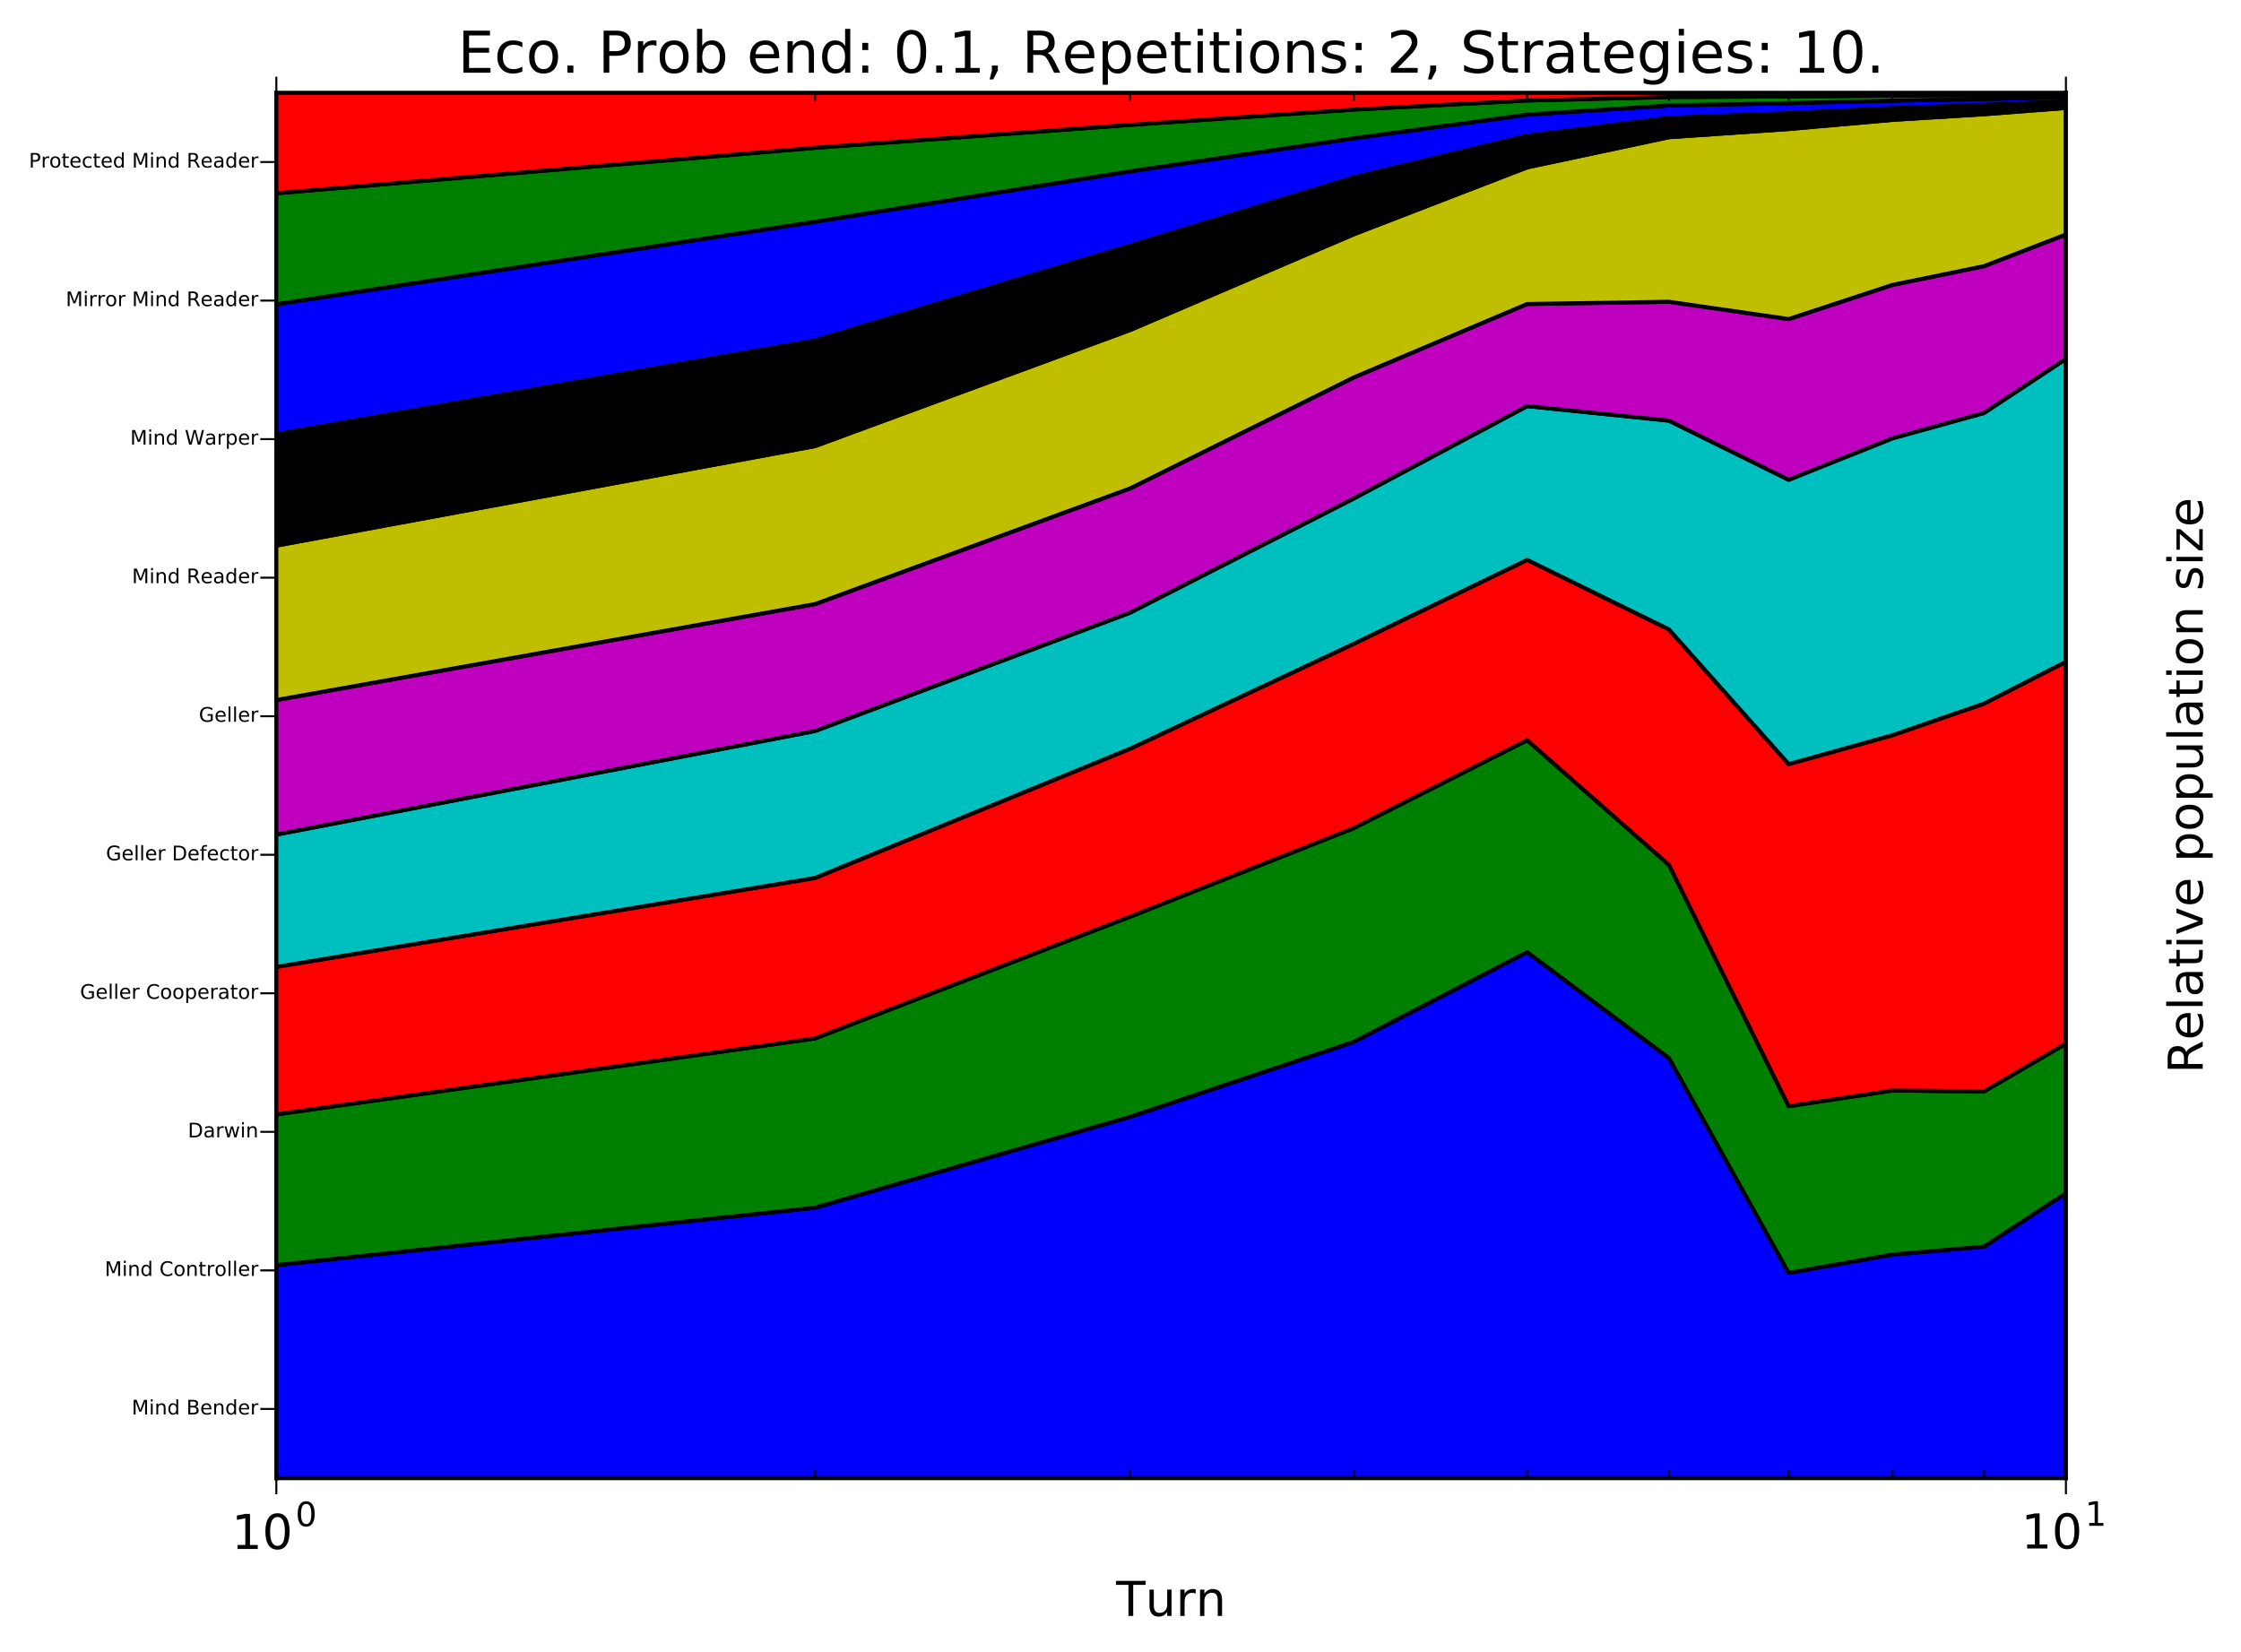 <?xml version="1.0" encoding="utf-8" standalone="no"?>
<!DOCTYPE svg PUBLIC "-//W3C//DTD SVG 1.1//EN"
  "http://www.w3.org/Graphics/SVG/1.1/DTD/svg11.dtd">
<!-- Created with matplotlib (http://matplotlib.org/) -->
<svg height="412pt" version="1.1" viewBox="0 0 559 412" width="559pt" xmlns="http://www.w3.org/2000/svg" xmlns:xlink="http://www.w3.org/1999/xlink">
 <defs>
  <style type="text/css">
*{stroke-linecap:butt;stroke-linejoin:round;stroke-miterlimit:100000;}
  </style>
 </defs>
 <g id="figure_1">
  <g id="patch_1">
   <path d="M 0 412.796 
L 559.144 412.796 
L 559.144 0 
L 0 0 
z
" style="fill:#ffffff;"/>
  </g>
  <g id="axes_1">
   <g id="patch_2">
    <path d="M 68.93 368.742 
L 515.33 368.742 
L 515.33 23.142 
L 68.93 23.142 
z
" style="fill:#ffffff;"/>
   </g>
   <g id="PolyCollection_1">
    <path clip-path="url(#pc51e9156f5)" d="M -134297.47 334.182 
L -134297.47 368.742 
L 68.93 368.742 
L 203.31 368.742 
L 281.917 368.742 
L 337.69 368.742 
L 380.951 368.742 
L 416.297 368.742 
L 446.182 368.742 
L 472.07 368.742 
L 494.904 368.742 
L 515.33 368.742 
L 515.33 297.638 
L 515.33 297.638 
L 494.904 310.972 
L 472.07 312.947 
L 446.182 317.525 
L 416.297 263.904 
L 380.951 237.496 
L 337.69 259.903 
L 281.917 278.584 
L 203.31 301.255 
L 68.93 315.575 
L -134297.47 334.182 
z
" style="fill:#0000ff;stroke:#000000;"/>
   </g>
   <g id="PolyCollection_2">
    <path clip-path="url(#pc51e9156f5)" d="M -134297.47 299.622 
L -134297.47 334.182 
L 68.93 315.575 
L 203.31 301.255 
L 281.917 278.584 
L 337.69 259.903 
L 380.951 237.496 
L 416.297 263.904 
L 446.182 317.525 
L 472.07 312.947 
L 494.904 310.972 
L 515.33 297.638 
L 515.33 260.35 
L 515.33 260.35 
L 494.904 272.255 
L 472.07 272.027 
L 446.182 275.942 
L 416.297 215.736 
L 380.951 184.631 
L 337.69 206.577 
L 281.917 228.662 
L 203.31 259.038 
L 68.93 277.989 
L -134297.47 299.622 
z
" style="fill:#008000;stroke:#000000;"/>
   </g>
   <g id="PolyCollection_3">
    <path clip-path="url(#pc51e9156f5)" d="M -134297.47 265.062 
L -134297.47 299.622 
L 68.93 277.989 
L 203.31 259.038 
L 281.917 228.662 
L 337.69 206.577 
L 380.951 184.631 
L 416.297 215.736 
L 446.182 275.942 
L 472.07 272.027 
L 494.904 272.255 
L 515.33 260.35 
L 515.33 165.072 
L 515.33 165.072 
L 494.904 175.505 
L 472.07 183.397 
L 446.182 190.605 
L 416.297 156.99 
L 380.951 139.657 
L 337.69 160.586 
L 281.917 186.76 
L 203.31 219.008 
L 68.93 241.188 
L -134297.47 265.062 
z
" style="fill:#ff0000;stroke:#000000;"/>
   </g>
   <g id="PolyCollection_4">
    <path clip-path="url(#pc51e9156f5)" d="M -134297.47 230.502 
L -134297.47 265.062 
L 68.93 241.188 
L 203.31 219.008 
L 281.917 186.76 
L 337.69 160.586 
L 380.951 139.657 
L 416.297 156.99 
L 446.182 190.605 
L 472.07 183.397 
L 494.904 175.505 
L 515.33 165.072 
L 515.33 89.52 
L 515.33 89.52 
L 494.904 103.018 
L 472.07 109.337 
L 446.182 119.684 
L 416.297 104.93 
L 380.951 101.304 
L 337.69 124.346 
L 281.917 152.819 
L 203.31 182.354 
L 68.93 208.19 
L -134297.47 230.502 
z
" style="fill:#00bfbf;stroke:#000000;"/>
   </g>
   <g id="PolyCollection_5">
    <path clip-path="url(#pc51e9156f5)" d="M -134297.47 195.942 
L -134297.47 230.502 
L 68.93 208.19 
L 203.31 182.354 
L 281.917 152.819 
L 337.69 124.346 
L 380.951 101.304 
L 416.297 104.93 
L 446.182 119.684 
L 472.07 109.337 
L 494.904 103.018 
L 515.33 89.52 
L 515.33 58.491 
L 515.33 58.491 
L 494.904 66.388 
L 472.07 71.065 
L 446.182 79.59 
L 416.297 75.271 
L 380.951 75.829 
L 337.69 94.153 
L 281.917 121.827 
L 203.31 150.687 
L 68.93 174.624 
L -134297.47 195.942 
z
" style="fill:#bf00bf;stroke:#000000;"/>
   </g>
   <g id="PolyCollection_6">
    <path clip-path="url(#pc51e9156f5)" d="M -134297.47 161.382 
L -134297.47 195.942 
L 68.93 174.624 
L 203.31 150.687 
L 281.917 121.827 
L 337.69 94.153 
L 380.951 75.829 
L 416.297 75.271 
L 446.182 79.59 
L 472.07 71.065 
L 494.904 66.388 
L 515.33 58.491 
L 515.33 26.929 
L 515.33 26.929 
L 494.904 28.493 
L 472.07 29.9 
L 446.182 32.182 
L 416.297 34.225 
L 380.951 41.746 
L 337.69 58.446 
L 281.917 82.323 
L 203.31 111.279 
L 68.93 136.103 
L -134297.47 161.382 
z
" style="fill:#bfbf00;stroke:#000000;"/>
   </g>
   <g id="PolyCollection_7">
    <path clip-path="url(#pc51e9156f5)" d="M -134297.47 126.822 
L -134297.47 161.382 
L 68.93 136.103 
L 203.31 111.279 
L 281.917 82.323 
L 337.69 58.446 
L 380.951 41.746 
L 416.297 34.225 
L 446.182 32.182 
L 472.07 29.9 
L 494.904 28.493 
L 515.33 26.929 
L 515.33 25.253 
L 515.33 25.253 
L 494.904 26.152 
L 472.07 26.957 
L 446.182 28.221 
L 416.297 29.409 
L 380.951 33.853 
L 337.69 44.238 
L 281.917 61.248 
L 203.31 84.914 
L 68.93 108.284 
L -134297.47 126.822 
z
" style="stroke:#000000;"/>
   </g>
   <g id="PolyCollection_8">
    <path clip-path="url(#pc51e9156f5)" d="M -134297.47 92.262 
L -134297.47 126.822 
L 68.93 108.284 
L 203.31 84.914 
L 281.917 61.248 
L 337.69 44.238 
L 380.951 33.853 
L 416.297 29.409 
L 446.182 28.221 
L 472.07 26.957 
L 494.904 26.152 
L 515.33 25.253 
L 515.33 24.232 
L 515.33 24.232 
L 494.904 24.701 
L 472.07 25.105 
L 446.182 25.736 
L 416.297 26.306 
L 380.951 28.59 
L 337.69 34.499 
L 281.917 42.729 
L 203.31 55.309 
L 68.93 75.898 
L -134297.47 92.262 
z
" style="fill:#0000ff;stroke:#000000;"/>
   </g>
   <g id="PolyCollection_9">
    <path clip-path="url(#pc51e9156f5)" d="M -134297.47 57.702 
L -134297.47 92.262 
L 68.93 75.898 
L 203.31 55.309 
L 281.917 42.729 
L 337.69 34.499 
L 380.951 28.59 
L 416.297 26.306 
L 446.182 25.736 
L 472.07 25.105 
L 494.904 24.701 
L 515.33 24.232 
L 515.33 23.536 
L 515.33 23.536 
L 494.904 23.717 
L 472.07 23.845 
L 446.182 24.064 
L 416.297 24.21 
L 380.951 25.066 
L 337.69 27.329 
L 281.917 31.145 
L 203.31 36.865 
L 68.93 48.207 
L -134297.47 57.702 
z
" style="fill:#008000;stroke:#000000;"/>
   </g>
   <g id="PolyCollection_10">
    <path clip-path="url(#pc51e9156f5)" d="M -134297.47 23.142 
L -134297.47 57.702 
L 68.93 48.207 
L 203.31 36.865 
L 281.917 31.145 
L 337.69 27.329 
L 380.951 25.066 
L 416.297 24.21 
L 446.182 24.064 
L 472.07 23.845 
L 494.904 23.717 
L 515.33 23.536 
L 515.33 23.142 
L 515.33 23.142 
L 494.904 23.142 
L 472.07 23.142 
L 446.182 23.142 
L 416.297 23.142 
L 380.951 23.142 
L 337.69 23.142 
L 281.917 23.142 
L 203.31 23.142 
L 68.93 23.142 
L -134297.47 23.142 
z
" style="fill:#ff0000;stroke:#000000;"/>
   </g>
   <g id="patch_3">
    <path d="M 68.93 368.742 
L 515.33 368.742 
" style="fill:none;stroke:#000000;stroke-linecap:square;stroke-linejoin:miter;"/>
   </g>
   <g id="patch_4">
    <path d="M 515.33 368.742 
L 515.33 23.142 
" style="fill:none;stroke:#000000;stroke-linecap:square;stroke-linejoin:miter;"/>
   </g>
   <g id="patch_5">
    <path d="M 68.93 368.742 
L 68.93 23.142 
" style="fill:none;stroke:#000000;stroke-linecap:square;stroke-linejoin:miter;"/>
   </g>
   <g id="patch_6">
    <path d="M 68.93 23.142 
L 515.33 23.142 
" style="fill:none;stroke:#000000;stroke-linecap:square;stroke-linejoin:miter;"/>
   </g>
   <g id="matplotlib.axis_1">
    <g id="xtick_1">
     <g id="line2d_1">
      <defs>
       <path d="M 0 0 
L 0 4 
" id="m0d3fe01e88" style="stroke:#000000;stroke-width:0.5;"/>
      </defs>
      <g>
       <use style="stroke:#000000;stroke-width:0.5;" x="68.93" xlink:href="#m0d3fe01e88" y="368.742"/>
      </g>
     </g>
     <g id="line2d_2">
      <defs>
       <path d="M 0 0 
L 0 -4 
" id="m3a7f62ca30" style="stroke:#000000;stroke-width:0.5;"/>
      </defs>
      <g>
       <use style="stroke:#000000;stroke-width:0.5;" x="68.93" xlink:href="#m3a7f62ca30" y="23.142"/>
      </g>
     </g>
     <g id="text_1">
      <!-- $\mathdefault{10^{0}}$ -->
      <defs>
       <path d="M 12.406 8.297 
L 28.516 8.297 
L 28.516 63.922 
L 10.984 60.406 
L 10.984 69.391 
L 28.422 72.906 
L 38.281 72.906 
L 38.281 8.297 
L 54.391 8.297 
L 54.391 0 
L 12.406 0 
z
" id="BitstreamVeraSans-Roman-31"/>
       <path d="M 31.781 66.406 
Q 24.172 66.406 20.328 58.906 
Q 16.5 51.422 16.5 36.375 
Q 16.5 21.391 20.328 13.891 
Q 24.172 6.391 31.781 6.391 
Q 39.453 6.391 43.281 13.891 
Q 47.125 21.391 47.125 36.375 
Q 47.125 51.422 43.281 58.906 
Q 39.453 66.406 31.781 66.406 
M 31.781 74.219 
Q 44.047 74.219 50.516 64.516 
Q 56.984 54.828 56.984 36.375 
Q 56.984 17.969 50.516 8.266 
Q 44.047 -1.422 31.781 -1.422 
Q 19.531 -1.422 13.062 8.266 
Q 6.594 17.969 6.594 36.375 
Q 6.594 54.828 13.062 64.516 
Q 19.531 74.219 31.781 74.219 
" id="BitstreamVeraSans-Roman-30"/>
      </defs>
      <g transform="translate(57.77 386.486)scale(0.12 -0.12)">
       <use transform="translate(0.0 0.797)" xlink:href="#BitstreamVeraSans-Roman-31"/>
       <use transform="translate(63.623 0.797)" xlink:href="#BitstreamVeraSans-Roman-30"/>
       <use transform="translate(132.759 48.047)scale(0.7)" xlink:href="#BitstreamVeraSans-Roman-30"/>
      </g>
     </g>
    </g>
    <g id="xtick_2">
     <g id="line2d_3">
      <g>
       <use style="stroke:#000000;stroke-width:0.5;" x="515.33" xlink:href="#m0d3fe01e88" y="368.742"/>
      </g>
     </g>
     <g id="line2d_4">
      <g>
       <use style="stroke:#000000;stroke-width:0.5;" x="515.33" xlink:href="#m3a7f62ca30" y="23.142"/>
      </g>
     </g>
     <g id="text_2">
      <!-- $\mathdefault{10^{1}}$ -->
      <g transform="translate(504.17 386.366)scale(0.12 -0.12)">
       <use transform="translate(0.0 0.716)" xlink:href="#BitstreamVeraSans-Roman-31"/>
       <use transform="translate(63.623 0.716)" xlink:href="#BitstreamVeraSans-Roman-30"/>
       <use transform="translate(132.759 47.966)scale(0.7)" xlink:href="#BitstreamVeraSans-Roman-31"/>
      </g>
     </g>
    </g>
    <g id="xtick_3">
     <g id="line2d_5">
      <defs>
       <path d="M 0 0 
L 0 -2 
" id="m1f2041517d" style="stroke:#000000;stroke-width:0.5;"/>
      </defs>
      <g>
       <use style="stroke:#000000;stroke-width:0.5;" x="203.31" xlink:href="#m1f2041517d" y="368.742"/>
      </g>
     </g>
     <g id="line2d_6">
      <defs>
       <path d="M 0 0 
L 0 2 
" id="m59bafc7f34" style="stroke:#000000;stroke-width:0.5;"/>
      </defs>
      <g>
       <use style="stroke:#000000;stroke-width:0.5;" x="203.31" xlink:href="#m59bafc7f34" y="23.142"/>
      </g>
     </g>
    </g>
    <g id="xtick_4">
     <g id="line2d_7">
      <g>
       <use style="stroke:#000000;stroke-width:0.5;" x="281.917" xlink:href="#m1f2041517d" y="368.742"/>
      </g>
     </g>
     <g id="line2d_8">
      <g>
       <use style="stroke:#000000;stroke-width:0.5;" x="281.917" xlink:href="#m59bafc7f34" y="23.142"/>
      </g>
     </g>
    </g>
    <g id="xtick_5">
     <g id="line2d_9">
      <g>
       <use style="stroke:#000000;stroke-width:0.5;" x="337.69" xlink:href="#m1f2041517d" y="368.742"/>
      </g>
     </g>
     <g id="line2d_10">
      <g>
       <use style="stroke:#000000;stroke-width:0.5;" x="337.69" xlink:href="#m59bafc7f34" y="23.142"/>
      </g>
     </g>
    </g>
    <g id="xtick_6">
     <g id="line2d_11">
      <g>
       <use style="stroke:#000000;stroke-width:0.5;" x="380.951" xlink:href="#m1f2041517d" y="368.742"/>
      </g>
     </g>
     <g id="line2d_12">
      <g>
       <use style="stroke:#000000;stroke-width:0.5;" x="380.951" xlink:href="#m59bafc7f34" y="23.142"/>
      </g>
     </g>
    </g>
    <g id="xtick_7">
     <g id="line2d_13">
      <g>
       <use style="stroke:#000000;stroke-width:0.5;" x="416.297" xlink:href="#m1f2041517d" y="368.742"/>
      </g>
     </g>
     <g id="line2d_14">
      <g>
       <use style="stroke:#000000;stroke-width:0.5;" x="416.297" xlink:href="#m59bafc7f34" y="23.142"/>
      </g>
     </g>
    </g>
    <g id="xtick_8">
     <g id="line2d_15">
      <g>
       <use style="stroke:#000000;stroke-width:0.5;" x="446.182" xlink:href="#m1f2041517d" y="368.742"/>
      </g>
     </g>
     <g id="line2d_16">
      <g>
       <use style="stroke:#000000;stroke-width:0.5;" x="446.182" xlink:href="#m59bafc7f34" y="23.142"/>
      </g>
     </g>
    </g>
    <g id="xtick_9">
     <g id="line2d_17">
      <g>
       <use style="stroke:#000000;stroke-width:0.5;" x="472.07" xlink:href="#m1f2041517d" y="368.742"/>
      </g>
     </g>
     <g id="line2d_18">
      <g>
       <use style="stroke:#000000;stroke-width:0.5;" x="472.07" xlink:href="#m59bafc7f34" y="23.142"/>
      </g>
     </g>
    </g>
    <g id="xtick_10">
     <g id="line2d_19">
      <g>
       <use style="stroke:#000000;stroke-width:0.5;" x="494.904" xlink:href="#m1f2041517d" y="368.742"/>
      </g>
     </g>
     <g id="line2d_20">
      <g>
       <use style="stroke:#000000;stroke-width:0.5;" x="494.904" xlink:href="#m59bafc7f34" y="23.142"/>
      </g>
     </g>
    </g>
    <g id="text_3">
     <!-- Turn -->
     <defs>
      <path d="M 41.109 46.297 
Q 39.594 47.172 37.812 47.578 
Q 36.031 48 33.891 48 
Q 26.266 48 22.188 43.047 
Q 18.109 38.094 18.109 28.812 
L 18.109 0 
L 9.078 0 
L 9.078 54.688 
L 18.109 54.688 
L 18.109 46.188 
Q 20.953 51.172 25.484 53.578 
Q 30.031 56 36.531 56 
Q 37.453 56 38.578 55.875 
Q 39.703 55.766 41.062 55.516 
z
" id="BitstreamVeraSans-Roman-72"/>
      <path d="M 8.5 21.578 
L 8.5 54.688 
L 17.484 54.688 
L 17.484 21.922 
Q 17.484 14.156 20.5 10.266 
Q 23.531 6.391 29.594 6.391 
Q 36.859 6.391 41.078 11.031 
Q 45.312 15.672 45.312 23.688 
L 45.312 54.688 
L 54.297 54.688 
L 54.297 0 
L 45.312 0 
L 45.312 8.406 
Q 42.047 3.422 37.719 1 
Q 33.406 -1.422 27.688 -1.422 
Q 18.266 -1.422 13.375 4.438 
Q 8.5 10.297 8.5 21.578 
" id="BitstreamVeraSans-Roman-75"/>
      <path d="M -0.297 72.906 
L 61.375 72.906 
L 61.375 64.594 
L 35.5 64.594 
L 35.5 0 
L 25.594 0 
L 25.594 64.594 
L -0.297 64.594 
z
" id="BitstreamVeraSans-Roman-54"/>
      <path d="M 54.891 33.016 
L 54.891 0 
L 45.906 0 
L 45.906 32.719 
Q 45.906 40.484 42.875 44.328 
Q 39.844 48.188 33.797 48.188 
Q 26.516 48.188 22.312 43.547 
Q 18.109 38.922 18.109 30.906 
L 18.109 0 
L 9.078 0 
L 9.078 54.688 
L 18.109 54.688 
L 18.109 46.188 
Q 21.344 51.125 25.703 53.562 
Q 30.078 56 35.797 56 
Q 45.219 56 50.047 50.172 
Q 54.891 44.344 54.891 33.016 
" id="BitstreamVeraSans-Roman-6e"/>
     </defs>
     <g transform="translate(278.409 403.1)scale(0.12 -0.12)">
      <use xlink:href="#BitstreamVeraSans-Roman-54"/>
      <use x="60.85" xlink:href="#BitstreamVeraSans-Roman-75"/>
      <use x="124.229" xlink:href="#BitstreamVeraSans-Roman-72"/>
      <use x="165.326" xlink:href="#BitstreamVeraSans-Roman-6e"/>
     </g>
    </g>
   </g>
   <g id="matplotlib.axis_2">
    <g id="ytick_1">
     <g id="line2d_21">
      <defs>
       <path d="M 0 0 
L -4 0 
" id="ma5b6f47324" style="stroke:#000000;stroke-width:0.5;"/>
      </defs>
      <g>
       <use style="stroke:#000000;stroke-width:0.5;" x="68.93" xlink:href="#ma5b6f47324" y="351.462"/>
      </g>
     </g>
    </g>
    <g id="ytick_2">
     <g id="line2d_22">
      <g>
       <use style="stroke:#000000;stroke-width:0.5;" x="68.93" xlink:href="#ma5b6f47324" y="316.902"/>
      </g>
     </g>
    </g>
    <g id="ytick_3">
     <g id="line2d_23">
      <g>
       <use style="stroke:#000000;stroke-width:0.5;" x="68.93" xlink:href="#ma5b6f47324" y="282.342"/>
      </g>
     </g>
    </g>
    <g id="ytick_4">
     <g id="line2d_24">
      <g>
       <use style="stroke:#000000;stroke-width:0.5;" x="68.93" xlink:href="#ma5b6f47324" y="247.782"/>
      </g>
     </g>
    </g>
    <g id="ytick_5">
     <g id="line2d_25">
      <g>
       <use style="stroke:#000000;stroke-width:0.5;" x="68.93" xlink:href="#ma5b6f47324" y="213.222"/>
      </g>
     </g>
    </g>
    <g id="ytick_6">
     <g id="line2d_26">
      <g>
       <use style="stroke:#000000;stroke-width:0.5;" x="68.93" xlink:href="#ma5b6f47324" y="178.662"/>
      </g>
     </g>
    </g>
    <g id="ytick_7">
     <g id="line2d_27">
      <g>
       <use style="stroke:#000000;stroke-width:0.5;" x="68.93" xlink:href="#ma5b6f47324" y="144.102"/>
      </g>
     </g>
    </g>
    <g id="ytick_8">
     <g id="line2d_28">
      <g>
       <use style="stroke:#000000;stroke-width:0.5;" x="68.93" xlink:href="#ma5b6f47324" y="109.542"/>
      </g>
     </g>
    </g>
    <g id="ytick_9">
     <g id="line2d_29">
      <g>
       <use style="stroke:#000000;stroke-width:0.5;" x="68.93" xlink:href="#ma5b6f47324" y="74.982"/>
      </g>
     </g>
    </g>
    <g id="ytick_10">
     <g id="line2d_30">
      <g>
       <use style="stroke:#000000;stroke-width:0.5;" x="68.93" xlink:href="#ma5b6f47324" y="40.422"/>
      </g>
     </g>
    </g>
    <g id="text_4">
     <!-- Relative population size -->
     <defs>
      <path id="BitstreamVeraSans-Roman-20"/>
      <path d="M 34.281 27.484 
Q 23.391 27.484 19.188 25 
Q 14.984 22.516 14.984 16.5 
Q 14.984 11.719 18.141 8.906 
Q 21.297 6.109 26.703 6.109 
Q 34.188 6.109 38.703 11.406 
Q 43.219 16.703 43.219 25.484 
L 43.219 27.484 
z
M 52.203 31.203 
L 52.203 0 
L 43.219 0 
L 43.219 8.297 
Q 40.141 3.328 35.547 0.953 
Q 30.953 -1.422 24.312 -1.422 
Q 15.922 -1.422 10.953 3.297 
Q 6 8.016 6 15.922 
Q 6 25.141 12.172 29.828 
Q 18.359 34.516 30.609 34.516 
L 43.219 34.516 
L 43.219 35.406 
Q 43.219 41.609 39.141 45 
Q 35.062 48.391 27.688 48.391 
Q 23 48.391 18.547 47.266 
Q 14.109 46.141 10.016 43.891 
L 10.016 52.203 
Q 14.938 54.109 19.578 55.047 
Q 24.219 56 28.609 56 
Q 40.484 56 46.344 49.844 
Q 52.203 43.703 52.203 31.203 
" id="BitstreamVeraSans-Roman-61"/>
      <path d="M 18.312 70.219 
L 18.312 54.688 
L 36.812 54.688 
L 36.812 47.703 
L 18.312 47.703 
L 18.312 18.016 
Q 18.312 11.328 20.141 9.422 
Q 21.969 7.516 27.594 7.516 
L 36.812 7.516 
L 36.812 0 
L 27.594 0 
Q 17.188 0 13.234 3.875 
Q 9.281 7.766 9.281 18.016 
L 9.281 47.703 
L 2.688 47.703 
L 2.688 54.688 
L 9.281 54.688 
L 9.281 70.219 
z
" id="BitstreamVeraSans-Roman-74"/>
      <path d="M 2.984 54.688 
L 12.5 54.688 
L 29.594 8.797 
L 46.688 54.688 
L 56.203 54.688 
L 35.688 0 
L 23.484 0 
z
" id="BitstreamVeraSans-Roman-76"/>
      <path d="M 44.281 53.078 
L 44.281 44.578 
Q 40.484 46.531 36.375 47.5 
Q 32.281 48.484 27.875 48.484 
Q 21.188 48.484 17.844 46.438 
Q 14.5 44.391 14.5 40.281 
Q 14.5 37.156 16.891 35.375 
Q 19.281 33.594 26.516 31.984 
L 29.594 31.297 
Q 39.156 29.25 43.188 25.516 
Q 47.219 21.781 47.219 15.094 
Q 47.219 7.469 41.188 3.016 
Q 35.156 -1.422 24.609 -1.422 
Q 20.219 -1.422 15.453 -0.562 
Q 10.688 0.297 5.422 2 
L 5.422 11.281 
Q 10.406 8.688 15.234 7.391 
Q 20.062 6.109 24.812 6.109 
Q 31.156 6.109 34.562 8.281 
Q 37.984 10.453 37.984 14.406 
Q 37.984 18.062 35.516 20.016 
Q 33.062 21.969 24.703 23.781 
L 21.578 24.516 
Q 13.234 26.266 9.516 29.906 
Q 5.812 33.547 5.812 39.891 
Q 5.812 47.609 11.281 51.797 
Q 16.75 56 26.812 56 
Q 31.781 56 36.172 55.266 
Q 40.578 54.547 44.281 53.078 
" id="BitstreamVeraSans-Roman-73"/>
      <path d="M 18.109 8.203 
L 18.109 -20.797 
L 9.078 -20.797 
L 9.078 54.688 
L 18.109 54.688 
L 18.109 46.391 
Q 20.953 51.266 25.266 53.625 
Q 29.594 56 35.594 56 
Q 45.562 56 51.781 48.094 
Q 58.016 40.188 58.016 27.297 
Q 58.016 14.406 51.781 6.484 
Q 45.562 -1.422 35.594 -1.422 
Q 29.594 -1.422 25.266 0.953 
Q 20.953 3.328 18.109 8.203 
M 48.688 27.297 
Q 48.688 37.203 44.609 42.844 
Q 40.531 48.484 33.406 48.484 
Q 26.266 48.484 22.188 42.844 
Q 18.109 37.203 18.109 27.297 
Q 18.109 17.391 22.188 11.75 
Q 26.266 6.109 33.406 6.109 
Q 40.531 6.109 44.609 11.75 
Q 48.688 17.391 48.688 27.297 
" id="BitstreamVeraSans-Roman-70"/>
      <path d="M 9.422 54.688 
L 18.406 54.688 
L 18.406 0 
L 9.422 0 
z
M 9.422 75.984 
L 18.406 75.984 
L 18.406 64.594 
L 9.422 64.594 
z
" id="BitstreamVeraSans-Roman-69"/>
      <path d="M 9.422 75.984 
L 18.406 75.984 
L 18.406 0 
L 9.422 0 
z
" id="BitstreamVeraSans-Roman-6c"/>
      <path d="M 44.391 34.188 
Q 47.562 33.109 50.562 29.594 
Q 53.562 26.078 56.594 19.922 
L 66.609 0 
L 56 0 
L 46.688 18.703 
Q 43.062 26.031 39.672 28.422 
Q 36.281 30.812 30.422 30.812 
L 19.672 30.812 
L 19.672 0 
L 9.812 0 
L 9.812 72.906 
L 32.078 72.906 
Q 44.578 72.906 50.734 67.672 
Q 56.891 62.453 56.891 51.906 
Q 56.891 45.016 53.688 40.469 
Q 50.484 35.938 44.391 34.188 
M 19.672 64.797 
L 19.672 38.922 
L 32.078 38.922 
Q 39.203 38.922 42.844 42.219 
Q 46.484 45.516 46.484 51.906 
Q 46.484 58.297 42.844 61.547 
Q 39.203 64.797 32.078 64.797 
z
" id="BitstreamVeraSans-Roman-52"/>
      <path d="M 30.609 48.391 
Q 23.391 48.391 19.188 42.75 
Q 14.984 37.109 14.984 27.297 
Q 14.984 17.484 19.156 11.844 
Q 23.344 6.203 30.609 6.203 
Q 37.797 6.203 41.984 11.859 
Q 46.188 17.531 46.188 27.297 
Q 46.188 37.016 41.984 42.703 
Q 37.797 48.391 30.609 48.391 
M 30.609 56 
Q 42.328 56 49.016 48.375 
Q 55.719 40.766 55.719 27.297 
Q 55.719 13.875 49.016 6.219 
Q 42.328 -1.422 30.609 -1.422 
Q 18.844 -1.422 12.172 6.219 
Q 5.516 13.875 5.516 27.297 
Q 5.516 40.766 12.172 48.375 
Q 18.844 56 30.609 56 
" id="BitstreamVeraSans-Roman-6f"/>
      <path d="M 56.203 29.594 
L 56.203 25.203 
L 14.891 25.203 
Q 15.484 15.922 20.484 11.062 
Q 25.484 6.203 34.422 6.203 
Q 39.594 6.203 44.453 7.469 
Q 49.312 8.734 54.109 11.281 
L 54.109 2.781 
Q 49.266 0.734 44.188 -0.344 
Q 39.109 -1.422 33.891 -1.422 
Q 20.797 -1.422 13.156 6.188 
Q 5.516 13.812 5.516 26.812 
Q 5.516 40.234 12.766 48.109 
Q 20.016 56 32.328 56 
Q 43.359 56 49.781 48.891 
Q 56.203 41.797 56.203 29.594 
M 47.219 32.234 
Q 47.125 39.594 43.094 43.984 
Q 39.062 48.391 32.422 48.391 
Q 24.906 48.391 20.391 44.141 
Q 15.875 39.891 15.188 32.172 
z
" id="BitstreamVeraSans-Roman-65"/>
      <path d="M 5.516 54.688 
L 48.188 54.688 
L 48.188 46.484 
L 14.406 7.172 
L 48.188 7.172 
L 48.188 0 
L 4.297 0 
L 4.297 8.203 
L 38.094 47.516 
L 5.516 47.516 
z
" id="BitstreamVeraSans-Roman-7a"/>
     </defs>
     <g transform="translate(549.449 267.781)rotate(-90.0)scale(0.12 -0.12)">
      <use xlink:href="#BitstreamVeraSans-Roman-52"/>
      <use x="69.42" xlink:href="#BitstreamVeraSans-Roman-65"/>
      <use x="130.943" xlink:href="#BitstreamVeraSans-Roman-6c"/>
      <use x="158.727" xlink:href="#BitstreamVeraSans-Roman-61"/>
      <use x="220.006" xlink:href="#BitstreamVeraSans-Roman-74"/>
      <use x="259.215" xlink:href="#BitstreamVeraSans-Roman-69"/>
      <use x="286.998" xlink:href="#BitstreamVeraSans-Roman-76"/>
      <use x="346.178" xlink:href="#BitstreamVeraSans-Roman-65"/>
      <use x="407.701" xlink:href="#BitstreamVeraSans-Roman-20"/>
      <use x="439.488" xlink:href="#BitstreamVeraSans-Roman-70"/>
      <use x="502.965" xlink:href="#BitstreamVeraSans-Roman-6f"/>
      <use x="564.146" xlink:href="#BitstreamVeraSans-Roman-70"/>
      <use x="627.623" xlink:href="#BitstreamVeraSans-Roman-75"/>
      <use x="691.002" xlink:href="#BitstreamVeraSans-Roman-6c"/>
      <use x="718.785" xlink:href="#BitstreamVeraSans-Roman-61"/>
      <use x="780.064" xlink:href="#BitstreamVeraSans-Roman-74"/>
      <use x="819.273" xlink:href="#BitstreamVeraSans-Roman-69"/>
      <use x="847.057" xlink:href="#BitstreamVeraSans-Roman-6f"/>
      <use x="908.238" xlink:href="#BitstreamVeraSans-Roman-6e"/>
      <use x="971.617" xlink:href="#BitstreamVeraSans-Roman-20"/>
      <use x="1003.404" xlink:href="#BitstreamVeraSans-Roman-73"/>
      <use x="1055.504" xlink:href="#BitstreamVeraSans-Roman-69"/>
      <use x="1083.287" xlink:href="#BitstreamVeraSans-Roman-7a"/>
      <use x="1135.777" xlink:href="#BitstreamVeraSans-Roman-65"/>
     </g>
    </g>
   </g>
   <g id="text_5">
    <!-- Mind Bender -->
    <defs>
     <path d="M 9.812 72.906 
L 24.516 72.906 
L 43.109 23.297 
L 61.812 72.906 
L 76.516 72.906 
L 76.516 0 
L 66.891 0 
L 66.891 64.016 
L 48.094 14.016 
L 38.188 14.016 
L 19.391 64.016 
L 19.391 0 
L 9.812 0 
z
" id="BitstreamVeraSans-Roman-4d"/>
     <path d="M 45.406 46.391 
L 45.406 75.984 
L 54.391 75.984 
L 54.391 0 
L 45.406 0 
L 45.406 8.203 
Q 42.578 3.328 38.25 0.953 
Q 33.938 -1.422 27.875 -1.422 
Q 17.969 -1.422 11.734 6.484 
Q 5.516 14.406 5.516 27.297 
Q 5.516 40.188 11.734 48.094 
Q 17.969 56 27.875 56 
Q 33.938 56 38.25 53.625 
Q 42.578 51.266 45.406 46.391 
M 14.797 27.297 
Q 14.797 17.391 18.875 11.75 
Q 22.953 6.109 30.078 6.109 
Q 37.203 6.109 41.297 11.75 
Q 45.406 17.391 45.406 27.297 
Q 45.406 37.203 41.297 42.844 
Q 37.203 48.484 30.078 48.484 
Q 22.953 48.484 18.875 42.844 
Q 14.797 37.203 14.797 27.297 
" id="BitstreamVeraSans-Roman-64"/>
     <path d="M 19.672 34.812 
L 19.672 8.109 
L 35.5 8.109 
Q 43.453 8.109 47.281 11.406 
Q 51.125 14.703 51.125 21.484 
Q 51.125 28.328 47.281 31.562 
Q 43.453 34.812 35.5 34.812 
z
M 19.672 64.797 
L 19.672 42.828 
L 34.281 42.828 
Q 41.5 42.828 45.031 45.531 
Q 48.578 48.25 48.578 53.812 
Q 48.578 59.328 45.031 62.062 
Q 41.5 64.797 34.281 64.797 
z
M 9.812 72.906 
L 35.016 72.906 
Q 46.297 72.906 52.391 68.219 
Q 58.5 63.531 58.5 54.891 
Q 58.5 48.188 55.375 44.234 
Q 52.25 40.281 46.188 39.312 
Q 53.469 37.75 57.5 32.781 
Q 61.531 27.828 61.531 20.406 
Q 61.531 10.641 54.891 5.312 
Q 48.25 0 35.984 0 
L 9.812 0 
z
" id="BitstreamVeraSans-Roman-42"/>
    </defs>
    <g transform="translate(32.849 352.841)scale(0.05 -0.05)">
     <use xlink:href="#BitstreamVeraSans-Roman-4d"/>
     <use x="86.279" xlink:href="#BitstreamVeraSans-Roman-69"/>
     <use x="114.062" xlink:href="#BitstreamVeraSans-Roman-6e"/>
     <use x="177.441" xlink:href="#BitstreamVeraSans-Roman-64"/>
     <use x="240.918" xlink:href="#BitstreamVeraSans-Roman-20"/>
     <use x="272.705" xlink:href="#BitstreamVeraSans-Roman-42"/>
     <use x="341.309" xlink:href="#BitstreamVeraSans-Roman-65"/>
     <use x="402.832" xlink:href="#BitstreamVeraSans-Roman-6e"/>
     <use x="466.211" xlink:href="#BitstreamVeraSans-Roman-64"/>
     <use x="529.688" xlink:href="#BitstreamVeraSans-Roman-65"/>
     <use x="591.211" xlink:href="#BitstreamVeraSans-Roman-72"/>
    </g>
   </g>
   <g id="text_6">
    <!-- Mind Controller -->
    <defs>
     <path d="M 64.406 67.281 
L 64.406 56.891 
Q 59.422 61.531 53.781 63.812 
Q 48.141 66.109 41.797 66.109 
Q 29.297 66.109 22.656 58.469 
Q 16.016 50.828 16.016 36.375 
Q 16.016 21.969 22.656 14.328 
Q 29.297 6.688 41.797 6.688 
Q 48.141 6.688 53.781 8.984 
Q 59.422 11.281 64.406 15.922 
L 64.406 5.609 
Q 59.234 2.094 53.438 0.328 
Q 47.656 -1.422 41.219 -1.422 
Q 24.656 -1.422 15.125 8.703 
Q 5.609 18.844 5.609 36.375 
Q 5.609 53.953 15.125 64.078 
Q 24.656 74.219 41.219 74.219 
Q 47.75 74.219 53.531 72.484 
Q 59.328 70.75 64.406 67.281 
" id="BitstreamVeraSans-Roman-43"/>
    </defs>
    <g transform="translate(26.128 318.281)scale(0.05 -0.05)">
     <use xlink:href="#BitstreamVeraSans-Roman-4d"/>
     <use x="86.279" xlink:href="#BitstreamVeraSans-Roman-69"/>
     <use x="114.062" xlink:href="#BitstreamVeraSans-Roman-6e"/>
     <use x="177.441" xlink:href="#BitstreamVeraSans-Roman-64"/>
     <use x="240.918" xlink:href="#BitstreamVeraSans-Roman-20"/>
     <use x="272.705" xlink:href="#BitstreamVeraSans-Roman-43"/>
     <use x="342.529" xlink:href="#BitstreamVeraSans-Roman-6f"/>
     <use x="403.711" xlink:href="#BitstreamVeraSans-Roman-6e"/>
     <use x="467.09" xlink:href="#BitstreamVeraSans-Roman-74"/>
     <use x="506.299" xlink:href="#BitstreamVeraSans-Roman-72"/>
     <use x="547.381" xlink:href="#BitstreamVeraSans-Roman-6f"/>
     <use x="608.562" xlink:href="#BitstreamVeraSans-Roman-6c"/>
     <use x="636.346" xlink:href="#BitstreamVeraSans-Roman-6c"/>
     <use x="664.129" xlink:href="#BitstreamVeraSans-Roman-65"/>
     <use x="725.652" xlink:href="#BitstreamVeraSans-Roman-72"/>
    </g>
   </g>
   <g id="text_7">
    <!-- Darwin -->
    <defs>
     <path d="M 19.672 64.797 
L 19.672 8.109 
L 31.594 8.109 
Q 46.688 8.109 53.688 14.938 
Q 60.688 21.781 60.688 36.531 
Q 60.688 51.172 53.688 57.984 
Q 46.688 64.797 31.594 64.797 
z
M 9.812 72.906 
L 30.078 72.906 
Q 51.266 72.906 61.172 64.094 
Q 71.094 55.281 71.094 36.531 
Q 71.094 17.672 61.125 8.828 
Q 51.172 0 30.078 0 
L 9.812 0 
z
" id="BitstreamVeraSans-Roman-44"/>
     <path d="M 4.203 54.688 
L 13.188 54.688 
L 24.422 12.016 
L 35.594 54.688 
L 46.188 54.688 
L 57.422 12.016 
L 68.609 54.688 
L 77.594 54.688 
L 63.281 0 
L 52.688 0 
L 40.922 44.828 
L 29.109 0 
L 18.5 0 
z
" id="BitstreamVeraSans-Roman-77"/>
    </defs>
    <g transform="translate(46.85 283.721)scale(0.05 -0.05)">
     <use xlink:href="#BitstreamVeraSans-Roman-44"/>
     <use x="77.002" xlink:href="#BitstreamVeraSans-Roman-61"/>
     <use x="138.281" xlink:href="#BitstreamVeraSans-Roman-72"/>
     <use x="179.395" xlink:href="#BitstreamVeraSans-Roman-77"/>
     <use x="261.182" xlink:href="#BitstreamVeraSans-Roman-69"/>
     <use x="288.965" xlink:href="#BitstreamVeraSans-Roman-6e"/>
    </g>
   </g>
   <g id="text_8">
    <!-- Geller Cooperator -->
    <defs>
     <path d="M 59.516 10.406 
L 59.516 29.984 
L 43.406 29.984 
L 43.406 38.094 
L 69.281 38.094 
L 69.281 6.781 
Q 63.578 2.734 56.688 0.656 
Q 49.812 -1.422 42 -1.422 
Q 24.906 -1.422 15.25 8.562 
Q 5.609 18.562 5.609 36.375 
Q 5.609 54.25 15.25 64.234 
Q 24.906 74.219 42 74.219 
Q 49.125 74.219 55.547 72.453 
Q 61.969 70.703 67.391 67.281 
L 67.391 56.781 
Q 61.922 61.422 55.766 63.766 
Q 49.609 66.109 42.828 66.109 
Q 29.438 66.109 22.719 58.641 
Q 16.016 51.172 16.016 36.375 
Q 16.016 21.625 22.719 14.156 
Q 29.438 6.688 42.828 6.688 
Q 48.047 6.688 52.141 7.594 
Q 56.25 8.5 59.516 10.406 
" id="BitstreamVeraSans-Roman-47"/>
    </defs>
    <g transform="translate(19.961 249.161)scale(0.05 -0.05)">
     <use xlink:href="#BitstreamVeraSans-Roman-47"/>
     <use x="77.49" xlink:href="#BitstreamVeraSans-Roman-65"/>
     <use x="139.014" xlink:href="#BitstreamVeraSans-Roman-6c"/>
     <use x="166.797" xlink:href="#BitstreamVeraSans-Roman-6c"/>
     <use x="194.58" xlink:href="#BitstreamVeraSans-Roman-65"/>
     <use x="256.104" xlink:href="#BitstreamVeraSans-Roman-72"/>
     <use x="297.217" xlink:href="#BitstreamVeraSans-Roman-20"/>
     <use x="329.004" xlink:href="#BitstreamVeraSans-Roman-43"/>
     <use x="398.828" xlink:href="#BitstreamVeraSans-Roman-6f"/>
     <use x="460.01" xlink:href="#BitstreamVeraSans-Roman-6f"/>
     <use x="521.191" xlink:href="#BitstreamVeraSans-Roman-70"/>
     <use x="584.668" xlink:href="#BitstreamVeraSans-Roman-65"/>
     <use x="646.191" xlink:href="#BitstreamVeraSans-Roman-72"/>
     <use x="687.305" xlink:href="#BitstreamVeraSans-Roman-61"/>
     <use x="748.584" xlink:href="#BitstreamVeraSans-Roman-74"/>
     <use x="787.793" xlink:href="#BitstreamVeraSans-Roman-6f"/>
     <use x="848.975" xlink:href="#BitstreamVeraSans-Roman-72"/>
    </g>
   </g>
   <g id="text_9">
    <!-- Geller Defector -->
    <defs>
     <path d="M 48.781 52.594 
L 48.781 44.188 
Q 44.969 46.297 41.141 47.344 
Q 37.312 48.391 33.406 48.391 
Q 24.656 48.391 19.812 42.844 
Q 14.984 37.312 14.984 27.297 
Q 14.984 17.281 19.812 11.734 
Q 24.656 6.203 33.406 6.203 
Q 37.312 6.203 41.141 7.25 
Q 44.969 8.297 48.781 10.406 
L 48.781 2.094 
Q 45.016 0.344 40.984 -0.531 
Q 36.969 -1.422 32.422 -1.422 
Q 20.062 -1.422 12.781 6.344 
Q 5.516 14.109 5.516 27.297 
Q 5.516 40.672 12.859 48.328 
Q 20.219 56 33.016 56 
Q 37.156 56 41.109 55.141 
Q 45.062 54.297 48.781 52.594 
" id="BitstreamVeraSans-Roman-63"/>
     <path d="M 37.109 75.984 
L 37.109 68.5 
L 28.516 68.5 
Q 23.688 68.5 21.797 66.547 
Q 19.922 64.594 19.922 59.516 
L 19.922 54.688 
L 34.719 54.688 
L 34.719 47.703 
L 19.922 47.703 
L 19.922 0 
L 10.891 0 
L 10.891 47.703 
L 2.297 47.703 
L 2.297 54.688 
L 10.891 54.688 
L 10.891 58.5 
Q 10.891 67.625 15.141 71.797 
Q 19.391 75.984 28.609 75.984 
z
" id="BitstreamVeraSans-Roman-66"/>
    </defs>
    <g transform="translate(26.429 214.601)scale(0.05 -0.05)">
     <use xlink:href="#BitstreamVeraSans-Roman-47"/>
     <use x="77.49" xlink:href="#BitstreamVeraSans-Roman-65"/>
     <use x="139.014" xlink:href="#BitstreamVeraSans-Roman-6c"/>
     <use x="166.797" xlink:href="#BitstreamVeraSans-Roman-6c"/>
     <use x="194.58" xlink:href="#BitstreamVeraSans-Roman-65"/>
     <use x="256.104" xlink:href="#BitstreamVeraSans-Roman-72"/>
     <use x="297.217" xlink:href="#BitstreamVeraSans-Roman-20"/>
     <use x="329.004" xlink:href="#BitstreamVeraSans-Roman-44"/>
     <use x="406.006" xlink:href="#BitstreamVeraSans-Roman-65"/>
     <use x="467.529" xlink:href="#BitstreamVeraSans-Roman-66"/>
     <use x="502.734" xlink:href="#BitstreamVeraSans-Roman-65"/>
     <use x="564.258" xlink:href="#BitstreamVeraSans-Roman-63"/>
     <use x="619.238" xlink:href="#BitstreamVeraSans-Roman-74"/>
     <use x="658.447" xlink:href="#BitstreamVeraSans-Roman-6f"/>
     <use x="719.629" xlink:href="#BitstreamVeraSans-Roman-72"/>
    </g>
   </g>
   <g id="text_10">
    <!-- Geller -->
    <g transform="translate(49.605 180.041)scale(0.05 -0.05)">
     <use xlink:href="#BitstreamVeraSans-Roman-47"/>
     <use x="77.49" xlink:href="#BitstreamVeraSans-Roman-65"/>
     <use x="139.014" xlink:href="#BitstreamVeraSans-Roman-6c"/>
     <use x="166.797" xlink:href="#BitstreamVeraSans-Roman-6c"/>
     <use x="194.58" xlink:href="#BitstreamVeraSans-Roman-65"/>
     <use x="256.104" xlink:href="#BitstreamVeraSans-Roman-72"/>
    </g>
   </g>
   <g id="text_11">
    <!-- Mind Reader -->
    <g transform="translate(32.913 145.481)scale(0.05 -0.05)">
     <use xlink:href="#BitstreamVeraSans-Roman-4d"/>
     <use x="86.279" xlink:href="#BitstreamVeraSans-Roman-69"/>
     <use x="114.062" xlink:href="#BitstreamVeraSans-Roman-6e"/>
     <use x="177.441" xlink:href="#BitstreamVeraSans-Roman-64"/>
     <use x="240.918" xlink:href="#BitstreamVeraSans-Roman-20"/>
     <use x="272.705" xlink:href="#BitstreamVeraSans-Roman-52"/>
     <use x="342.125" xlink:href="#BitstreamVeraSans-Roman-65"/>
     <use x="403.648" xlink:href="#BitstreamVeraSans-Roman-61"/>
     <use x="464.928" xlink:href="#BitstreamVeraSans-Roman-64"/>
     <use x="528.404" xlink:href="#BitstreamVeraSans-Roman-65"/>
     <use x="589.928" xlink:href="#BitstreamVeraSans-Roman-72"/>
    </g>
   </g>
   <g id="text_12">
    <!-- Mind Warper -->
    <defs>
     <path d="M 3.328 72.906 
L 13.281 72.906 
L 28.609 11.281 
L 43.891 72.906 
L 54.984 72.906 
L 70.312 11.281 
L 85.594 72.906 
L 95.609 72.906 
L 77.297 0 
L 64.891 0 
L 49.516 63.281 
L 33.984 0 
L 21.578 0 
z
" id="BitstreamVeraSans-Roman-57"/>
    </defs>
    <g transform="translate(32.466 110.921)scale(0.05 -0.05)">
     <use xlink:href="#BitstreamVeraSans-Roman-4d"/>
     <use x="86.279" xlink:href="#BitstreamVeraSans-Roman-69"/>
     <use x="114.062" xlink:href="#BitstreamVeraSans-Roman-6e"/>
     <use x="177.441" xlink:href="#BitstreamVeraSans-Roman-64"/>
     <use x="240.918" xlink:href="#BitstreamVeraSans-Roman-20"/>
     <use x="272.705" xlink:href="#BitstreamVeraSans-Roman-57"/>
     <use x="371.488" xlink:href="#BitstreamVeraSans-Roman-61"/>
     <use x="432.768" xlink:href="#BitstreamVeraSans-Roman-72"/>
     <use x="473.881" xlink:href="#BitstreamVeraSans-Roman-70"/>
     <use x="537.357" xlink:href="#BitstreamVeraSans-Roman-65"/>
     <use x="598.881" xlink:href="#BitstreamVeraSans-Roman-72"/>
    </g>
   </g>
   <g id="text_13">
    <!-- Mirror Mind Reader -->
    <g transform="translate(16.398 76.361)scale(0.05 -0.05)">
     <use xlink:href="#BitstreamVeraSans-Roman-4d"/>
     <use x="86.279" xlink:href="#BitstreamVeraSans-Roman-69"/>
     <use x="114.062" xlink:href="#BitstreamVeraSans-Roman-72"/>
     <use x="155.16" xlink:href="#BitstreamVeraSans-Roman-72"/>
     <use x="196.242" xlink:href="#BitstreamVeraSans-Roman-6f"/>
     <use x="257.424" xlink:href="#BitstreamVeraSans-Roman-72"/>
     <use x="298.537" xlink:href="#BitstreamVeraSans-Roman-20"/>
     <use x="330.324" xlink:href="#BitstreamVeraSans-Roman-4d"/>
     <use x="416.604" xlink:href="#BitstreamVeraSans-Roman-69"/>
     <use x="444.387" xlink:href="#BitstreamVeraSans-Roman-6e"/>
     <use x="507.766" xlink:href="#BitstreamVeraSans-Roman-64"/>
     <use x="571.242" xlink:href="#BitstreamVeraSans-Roman-20"/>
     <use x="603.029" xlink:href="#BitstreamVeraSans-Roman-52"/>
     <use x="672.449" xlink:href="#BitstreamVeraSans-Roman-65"/>
     <use x="733.973" xlink:href="#BitstreamVeraSans-Roman-61"/>
     <use x="795.252" xlink:href="#BitstreamVeraSans-Roman-64"/>
     <use x="858.729" xlink:href="#BitstreamVeraSans-Roman-65"/>
     <use x="920.252" xlink:href="#BitstreamVeraSans-Roman-72"/>
    </g>
   </g>
   <g id="text_14">
    <!-- Protected Mind Reader -->
    <defs>
     <path d="M 19.672 64.797 
L 19.672 37.406 
L 32.078 37.406 
Q 38.969 37.406 42.719 40.969 
Q 46.484 44.531 46.484 51.125 
Q 46.484 57.672 42.719 61.234 
Q 38.969 64.797 32.078 64.797 
z
M 9.812 72.906 
L 32.078 72.906 
Q 44.344 72.906 50.609 67.359 
Q 56.891 61.812 56.891 51.125 
Q 56.891 40.328 50.609 34.812 
Q 44.344 29.297 32.078 29.297 
L 19.672 29.297 
L 19.672 0 
L 9.812 0 
z
" id="BitstreamVeraSans-Roman-50"/>
    </defs>
    <g transform="translate(7.2 41.801)scale(0.05 -0.05)">
     <use xlink:href="#BitstreamVeraSans-Roman-50"/>
     <use x="60.287" xlink:href="#BitstreamVeraSans-Roman-72"/>
     <use x="101.369" xlink:href="#BitstreamVeraSans-Roman-6f"/>
     <use x="162.551" xlink:href="#BitstreamVeraSans-Roman-74"/>
     <use x="201.76" xlink:href="#BitstreamVeraSans-Roman-65"/>
     <use x="263.283" xlink:href="#BitstreamVeraSans-Roman-63"/>
     <use x="318.264" xlink:href="#BitstreamVeraSans-Roman-74"/>
     <use x="357.473" xlink:href="#BitstreamVeraSans-Roman-65"/>
     <use x="418.996" xlink:href="#BitstreamVeraSans-Roman-64"/>
     <use x="482.473" xlink:href="#BitstreamVeraSans-Roman-20"/>
     <use x="514.26" xlink:href="#BitstreamVeraSans-Roman-4d"/>
     <use x="600.539" xlink:href="#BitstreamVeraSans-Roman-69"/>
     <use x="628.322" xlink:href="#BitstreamVeraSans-Roman-6e"/>
     <use x="691.701" xlink:href="#BitstreamVeraSans-Roman-64"/>
     <use x="755.178" xlink:href="#BitstreamVeraSans-Roman-20"/>
     <use x="786.965" xlink:href="#BitstreamVeraSans-Roman-52"/>
     <use x="856.385" xlink:href="#BitstreamVeraSans-Roman-65"/>
     <use x="917.908" xlink:href="#BitstreamVeraSans-Roman-61"/>
     <use x="979.188" xlink:href="#BitstreamVeraSans-Roman-64"/>
     <use x="1042.664" xlink:href="#BitstreamVeraSans-Roman-65"/>
     <use x="1104.188" xlink:href="#BitstreamVeraSans-Roman-72"/>
    </g>
   </g>
   <g id="text_15">
    <!-- Eco. Prob end: 0.1, Repetitions: 2, Strategies: 10. -->
    <defs>
     <path d="M 11.719 12.406 
L 22.016 12.406 
L 22.016 0 
L 11.719 0 
z
M 11.719 51.703 
L 22.016 51.703 
L 22.016 39.312 
L 11.719 39.312 
z
" id="BitstreamVeraSans-Roman-3a"/>
     <path d="M 9.812 72.906 
L 55.906 72.906 
L 55.906 64.594 
L 19.672 64.594 
L 19.672 43.016 
L 54.391 43.016 
L 54.391 34.719 
L 19.672 34.719 
L 19.672 8.297 
L 56.781 8.297 
L 56.781 0 
L 9.812 0 
z
" id="BitstreamVeraSans-Roman-45"/>
     <path d="M 10.688 12.406 
L 21 12.406 
L 21 0 
L 10.688 0 
z
" id="BitstreamVeraSans-Roman-2e"/>
     <path d="M 11.719 12.406 
L 22.016 12.406 
L 22.016 4 
L 14.016 -11.625 
L 7.719 -11.625 
L 11.719 4 
z
" id="BitstreamVeraSans-Roman-2c"/>
     <path d="M 19.188 8.297 
L 53.609 8.297 
L 53.609 0 
L 7.328 0 
L 7.328 8.297 
Q 12.938 14.109 22.625 23.891 
Q 32.328 33.688 34.812 36.531 
Q 39.547 41.844 41.422 45.531 
Q 43.312 49.219 43.312 52.781 
Q 43.312 58.594 39.234 62.25 
Q 35.156 65.922 28.609 65.922 
Q 23.969 65.922 18.812 64.312 
Q 13.672 62.703 7.812 59.422 
L 7.812 69.391 
Q 13.766 71.781 18.938 73 
Q 24.125 74.219 28.422 74.219 
Q 39.75 74.219 46.484 68.547 
Q 53.219 62.891 53.219 53.422 
Q 53.219 48.922 51.531 44.891 
Q 49.859 40.875 45.406 35.406 
Q 44.188 33.984 37.641 27.219 
Q 31.109 20.453 19.188 8.297 
" id="BitstreamVeraSans-Roman-32"/>
     <path d="M 45.406 27.984 
Q 45.406 37.75 41.375 43.109 
Q 37.359 48.484 30.078 48.484 
Q 22.859 48.484 18.828 43.109 
Q 14.797 37.75 14.797 27.984 
Q 14.797 18.266 18.828 12.891 
Q 22.859 7.516 30.078 7.516 
Q 37.359 7.516 41.375 12.891 
Q 45.406 18.266 45.406 27.984 
M 54.391 6.781 
Q 54.391 -7.172 48.188 -13.984 
Q 42 -20.797 29.203 -20.797 
Q 24.469 -20.797 20.266 -20.094 
Q 16.062 -19.391 12.109 -17.922 
L 12.109 -9.188 
Q 16.062 -11.328 19.922 -12.344 
Q 23.781 -13.375 27.781 -13.375 
Q 36.625 -13.375 41.016 -8.766 
Q 45.406 -4.156 45.406 5.172 
L 45.406 9.625 
Q 42.625 4.781 38.281 2.391 
Q 33.938 0 27.875 0 
Q 17.828 0 11.672 7.656 
Q 5.516 15.328 5.516 27.984 
Q 5.516 40.672 11.672 48.328 
Q 17.828 56 27.875 56 
Q 33.938 56 38.281 53.609 
Q 42.625 51.219 45.406 46.391 
L 45.406 54.688 
L 54.391 54.688 
z
" id="BitstreamVeraSans-Roman-67"/>
     <path d="M 48.688 27.297 
Q 48.688 37.203 44.609 42.844 
Q 40.531 48.484 33.406 48.484 
Q 26.266 48.484 22.188 42.844 
Q 18.109 37.203 18.109 27.297 
Q 18.109 17.391 22.188 11.75 
Q 26.266 6.109 33.406 6.109 
Q 40.531 6.109 44.609 11.75 
Q 48.688 17.391 48.688 27.297 
M 18.109 46.391 
Q 20.953 51.266 25.266 53.625 
Q 29.594 56 35.594 56 
Q 45.562 56 51.781 48.094 
Q 58.016 40.188 58.016 27.297 
Q 58.016 14.406 51.781 6.484 
Q 45.562 -1.422 35.594 -1.422 
Q 29.594 -1.422 25.266 0.953 
Q 20.953 3.328 18.109 8.203 
L 18.109 0 
L 9.078 0 
L 9.078 75.984 
L 18.109 75.984 
z
" id="BitstreamVeraSans-Roman-62"/>
     <path d="M 53.516 70.516 
L 53.516 60.891 
Q 47.906 63.578 42.922 64.891 
Q 37.938 66.219 33.297 66.219 
Q 25.25 66.219 20.875 63.094 
Q 16.5 59.969 16.5 54.203 
Q 16.5 49.359 19.406 46.891 
Q 22.312 44.438 30.422 42.922 
L 36.375 41.703 
Q 47.406 39.594 52.656 34.297 
Q 57.906 29 57.906 20.125 
Q 57.906 9.516 50.797 4.047 
Q 43.703 -1.422 29.984 -1.422 
Q 24.812 -1.422 18.969 -0.25 
Q 13.141 0.922 6.891 3.219 
L 6.891 13.375 
Q 12.891 10.016 18.656 8.297 
Q 24.422 6.594 29.984 6.594 
Q 38.422 6.594 43.016 9.906 
Q 47.609 13.234 47.609 19.391 
Q 47.609 24.75 44.312 27.781 
Q 41.016 30.812 33.5 32.328 
L 27.484 33.5 
Q 16.453 35.688 11.516 40.375 
Q 6.594 45.062 6.594 53.422 
Q 6.594 63.094 13.406 68.656 
Q 20.219 74.219 32.172 74.219 
Q 37.312 74.219 42.625 73.281 
Q 47.953 72.359 53.516 70.516 
" id="BitstreamVeraSans-Roman-53"/>
    </defs>
    <g transform="translate(114.173 18.142)scale(0.144 -0.144)">
     <use xlink:href="#BitstreamVeraSans-Roman-45"/>
     <use x="63.184" xlink:href="#BitstreamVeraSans-Roman-63"/>
     <use x="118.164" xlink:href="#BitstreamVeraSans-Roman-6f"/>
     <use x="179.33" xlink:href="#BitstreamVeraSans-Roman-2e"/>
     <use x="211.117" xlink:href="#BitstreamVeraSans-Roman-20"/>
     <use x="242.904" xlink:href="#BitstreamVeraSans-Roman-50"/>
     <use x="303.191" xlink:href="#BitstreamVeraSans-Roman-72"/>
     <use x="344.273" xlink:href="#BitstreamVeraSans-Roman-6f"/>
     <use x="405.455" xlink:href="#BitstreamVeraSans-Roman-62"/>
     <use x="468.932" xlink:href="#BitstreamVeraSans-Roman-20"/>
     <use x="500.719" xlink:href="#BitstreamVeraSans-Roman-65"/>
     <use x="562.242" xlink:href="#BitstreamVeraSans-Roman-6e"/>
     <use x="625.621" xlink:href="#BitstreamVeraSans-Roman-64"/>
     <use x="689.098" xlink:href="#BitstreamVeraSans-Roman-3a"/>
     <use x="722.789" xlink:href="#BitstreamVeraSans-Roman-20"/>
     <use x="754.576" xlink:href="#BitstreamVeraSans-Roman-30"/>
     <use x="818.199" xlink:href="#BitstreamVeraSans-Roman-2e"/>
     <use x="849.986" xlink:href="#BitstreamVeraSans-Roman-31"/>
     <use x="913.609" xlink:href="#BitstreamVeraSans-Roman-2c"/>
     <use x="945.396" xlink:href="#BitstreamVeraSans-Roman-20"/>
     <use x="977.184" xlink:href="#BitstreamVeraSans-Roman-52"/>
     <use x="1046.604" xlink:href="#BitstreamVeraSans-Roman-65"/>
     <use x="1108.127" xlink:href="#BitstreamVeraSans-Roman-70"/>
     <use x="1171.604" xlink:href="#BitstreamVeraSans-Roman-65"/>
     <use x="1233.127" xlink:href="#BitstreamVeraSans-Roman-74"/>
     <use x="1272.336" xlink:href="#BitstreamVeraSans-Roman-69"/>
     <use x="1300.119" xlink:href="#BitstreamVeraSans-Roman-74"/>
     <use x="1339.328" xlink:href="#BitstreamVeraSans-Roman-69"/>
     <use x="1367.111" xlink:href="#BitstreamVeraSans-Roman-6f"/>
     <use x="1428.293" xlink:href="#BitstreamVeraSans-Roman-6e"/>
     <use x="1491.672" xlink:href="#BitstreamVeraSans-Roman-73"/>
     <use x="1543.771" xlink:href="#BitstreamVeraSans-Roman-3a"/>
     <use x="1577.463" xlink:href="#BitstreamVeraSans-Roman-20"/>
     <use x="1609.25" xlink:href="#BitstreamVeraSans-Roman-32"/>
     <use x="1672.873" xlink:href="#BitstreamVeraSans-Roman-2c"/>
     <use x="1704.66" xlink:href="#BitstreamVeraSans-Roman-20"/>
     <use x="1736.447" xlink:href="#BitstreamVeraSans-Roman-53"/>
     <use x="1799.924" xlink:href="#BitstreamVeraSans-Roman-74"/>
     <use x="1839.133" xlink:href="#BitstreamVeraSans-Roman-72"/>
     <use x="1880.246" xlink:href="#BitstreamVeraSans-Roman-61"/>
     <use x="1941.525" xlink:href="#BitstreamVeraSans-Roman-74"/>
     <use x="1980.734" xlink:href="#BitstreamVeraSans-Roman-65"/>
     <use x="2042.258" xlink:href="#BitstreamVeraSans-Roman-67"/>
     <use x="2105.734" xlink:href="#BitstreamVeraSans-Roman-69"/>
     <use x="2133.518" xlink:href="#BitstreamVeraSans-Roman-65"/>
     <use x="2195.041" xlink:href="#BitstreamVeraSans-Roman-73"/>
     <use x="2247.141" xlink:href="#BitstreamVeraSans-Roman-3a"/>
     <use x="2280.832" xlink:href="#BitstreamVeraSans-Roman-20"/>
     <use x="2312.619" xlink:href="#BitstreamVeraSans-Roman-31"/>
     <use x="2376.242" xlink:href="#BitstreamVeraSans-Roman-30"/>
     <use x="2439.865" xlink:href="#BitstreamVeraSans-Roman-2e"/>
    </g>
   </g>
  </g>
 </g>
 <defs>
  <clipPath id="pc51e9156f5">
   <rect height="345.6" width="446.4" x="68.93" y="23.142"/>
  </clipPath>
 </defs>
</svg>
